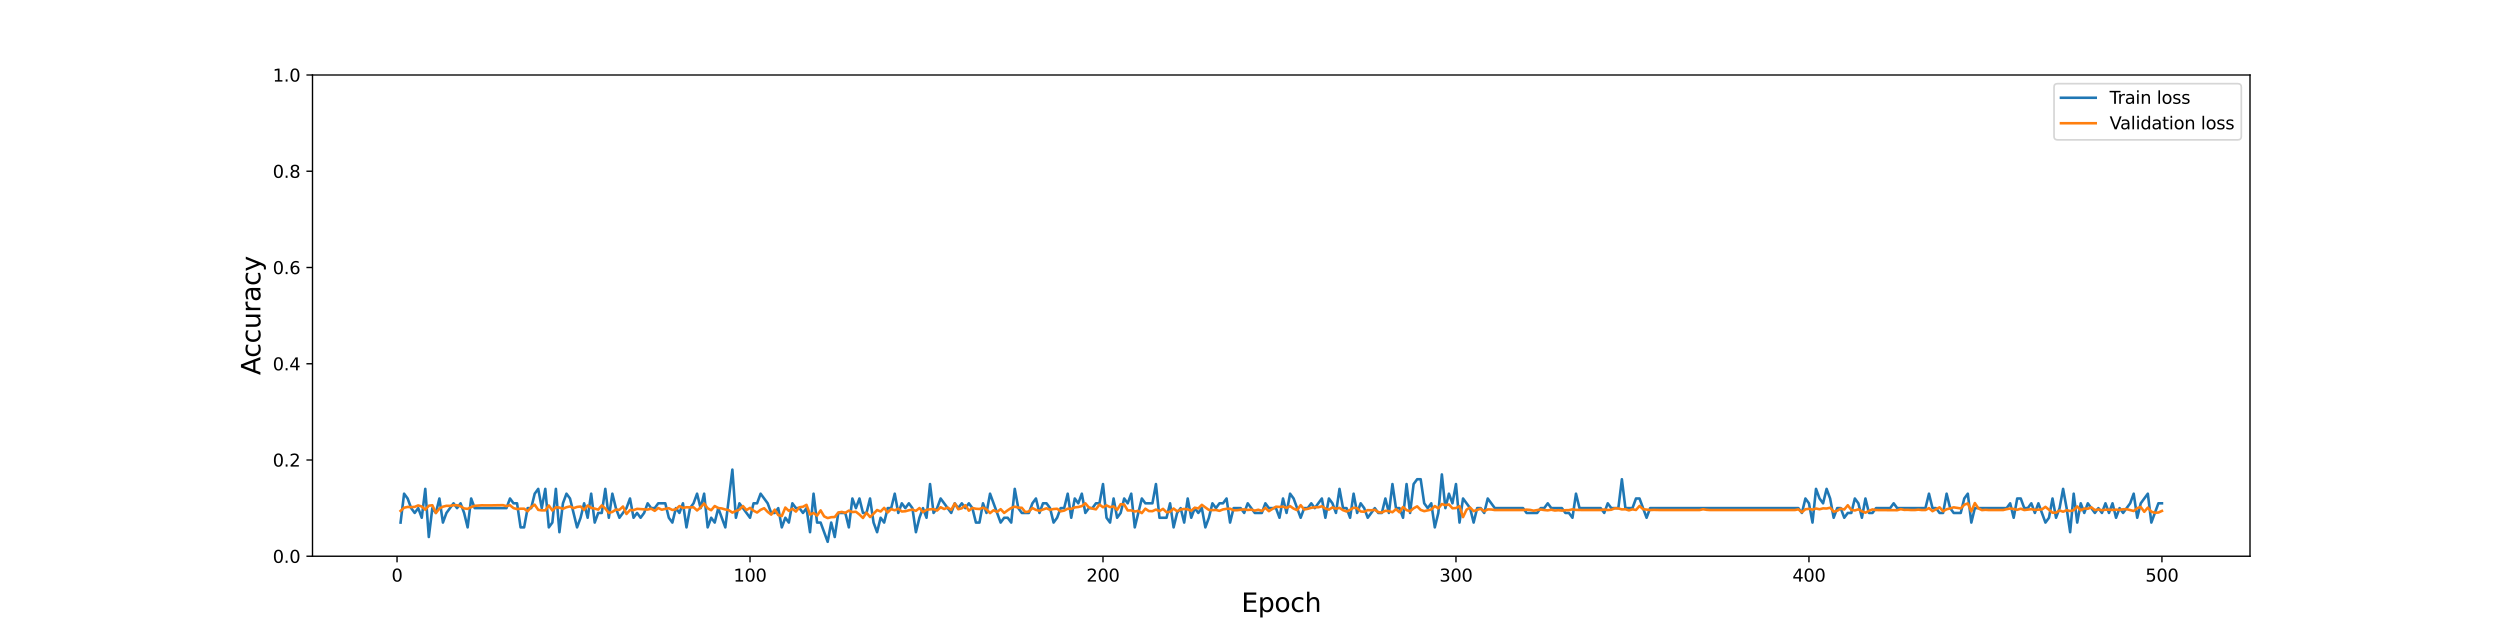 <?xml version="1.0" encoding="utf-8" standalone="no"?>
<!DOCTYPE svg PUBLIC "-//W3C//DTD SVG 1.1//EN"
  "http://www.w3.org/Graphics/SVG/1.1/DTD/svg11.dtd">
<svg height="360pt" version="1.1" viewBox="0 0 1440 360" width="1440pt" xmlns="http://www.w3.org/2000/svg" xmlns:xlink="http://www.w3.org/1999/xlink">
 <defs>
  <style type="text/css">*{stroke-linecap:butt;stroke-linejoin:round;}</style>
 </defs>
 <g id="figure_1">
  <g id="patch_1">
   <path d="M 0 360 
L 1440 360 
L 1440 0 
L 0 0 
z
" style="fill:#ffffff;"/>
  </g>
  <g id="axes_1">
   <g id="patch_2">
    <path d="M 180 320.4 
L 1296 320.4 
L 1296 43.2 
L 180 43.2 
z
" style="fill:#ffffff;"/>
   </g>
   <g id="matplotlib.axis_1">
    <g id="xtick_1">
     <g id="line2d_1">
      <defs>
       <path d="M 0 0 
L 0 3.5 
" id="mc1b38cd8a6" style="stroke:#000000;stroke-width:0.8;"/>
      </defs>
      <g>
       <use style="stroke:#000000;stroke-width:0.8;" x="228.694" xlink:href="#mc1b38cd8a6" y="320.4"/>
      </g>
     </g>
     <g id="text_1">
      <!-- 0 -->
      <g transform="translate(225.513 334.998)scale(0.1 -0.1)">
       <defs>
        <path d="M 2034 4250 
Q 1547 4250 1301 3770 
Q 1056 3291 1056 2328 
Q 1056 1369 1301 889 
Q 1547 409 2034 409 
Q 2525 409 2770 889 
Q 3016 1369 3016 2328 
Q 3016 3291 2770 3770 
Q 2525 4250 2034 4250 
z
M 2034 4750 
Q 2819 4750 3233 4129 
Q 3647 3509 3647 2328 
Q 3647 1150 3233 529 
Q 2819 -91 2034 -91 
Q 1250 -91 836 529 
Q 422 1150 422 2328 
Q 422 3509 836 4129 
Q 1250 4750 2034 4750 
z
" id="DejaVuSans-30" transform="scale(0.016)"/>
       </defs>
       <use xlink:href="#DejaVuSans-30"/>
      </g>
     </g>
    </g>
    <g id="xtick_2">
     <g id="line2d_2">
      <g>
       <use style="stroke:#000000;stroke-width:0.8;" x="432.01" xlink:href="#mc1b38cd8a6" y="320.4"/>
      </g>
     </g>
     <g id="text_2">
      <!-- 100 -->
      <g transform="translate(422.466 334.998)scale(0.1 -0.1)">
       <defs>
        <path d="M 794 531 
L 1825 531 
L 1825 4091 
L 703 3866 
L 703 4441 
L 1819 4666 
L 2450 4666 
L 2450 531 
L 3481 531 
L 3481 0 
L 794 0 
L 794 531 
z
" id="DejaVuSans-31" transform="scale(0.016)"/>
       </defs>
       <use xlink:href="#DejaVuSans-31"/>
       <use x="63.623" xlink:href="#DejaVuSans-30"/>
       <use x="127.246" xlink:href="#DejaVuSans-30"/>
      </g>
     </g>
    </g>
    <g id="xtick_3">
     <g id="line2d_3">
      <g>
       <use style="stroke:#000000;stroke-width:0.8;" x="635.326" xlink:href="#mc1b38cd8a6" y="320.4"/>
      </g>
     </g>
     <g id="text_3">
      <!-- 200 -->
      <g transform="translate(625.782 334.998)scale(0.1 -0.1)">
       <defs>
        <path d="M 1228 531 
L 3431 531 
L 3431 0 
L 469 0 
L 469 531 
Q 828 903 1448 1529 
Q 2069 2156 2228 2338 
Q 2531 2678 2651 2914 
Q 2772 3150 2772 3378 
Q 2772 3750 2511 3984 
Q 2250 4219 1831 4219 
Q 1534 4219 1204 4116 
Q 875 4013 500 3803 
L 500 4441 
Q 881 4594 1212 4672 
Q 1544 4750 1819 4750 
Q 2544 4750 2975 4387 
Q 3406 4025 3406 3419 
Q 3406 3131 3298 2873 
Q 3191 2616 2906 2266 
Q 2828 2175 2409 1742 
Q 1991 1309 1228 531 
z
" id="DejaVuSans-32" transform="scale(0.016)"/>
       </defs>
       <use xlink:href="#DejaVuSans-32"/>
       <use x="63.623" xlink:href="#DejaVuSans-30"/>
       <use x="127.246" xlink:href="#DejaVuSans-30"/>
      </g>
     </g>
    </g>
    <g id="xtick_4">
     <g id="line2d_4">
      <g>
       <use style="stroke:#000000;stroke-width:0.8;" x="838.641" xlink:href="#mc1b38cd8a6" y="320.4"/>
      </g>
     </g>
     <g id="text_4">
      <!-- 300 -->
      <g transform="translate(829.098 334.998)scale(0.1 -0.1)">
       <defs>
        <path d="M 2597 2516 
Q 3050 2419 3304 2112 
Q 3559 1806 3559 1356 
Q 3559 666 3084 287 
Q 2609 -91 1734 -91 
Q 1441 -91 1130 -33 
Q 819 25 488 141 
L 488 750 
Q 750 597 1062 519 
Q 1375 441 1716 441 
Q 2309 441 2620 675 
Q 2931 909 2931 1356 
Q 2931 1769 2642 2001 
Q 2353 2234 1838 2234 
L 1294 2234 
L 1294 2753 
L 1863 2753 
Q 2328 2753 2575 2939 
Q 2822 3125 2822 3475 
Q 2822 3834 2567 4026 
Q 2313 4219 1838 4219 
Q 1578 4219 1281 4162 
Q 984 4106 628 3988 
L 628 4550 
Q 988 4650 1302 4700 
Q 1616 4750 1894 4750 
Q 2613 4750 3031 4423 
Q 3450 4097 3450 3541 
Q 3450 3153 3228 2886 
Q 3006 2619 2597 2516 
z
" id="DejaVuSans-33" transform="scale(0.016)"/>
       </defs>
       <use xlink:href="#DejaVuSans-33"/>
       <use x="63.623" xlink:href="#DejaVuSans-30"/>
       <use x="127.246" xlink:href="#DejaVuSans-30"/>
      </g>
     </g>
    </g>
    <g id="xtick_5">
     <g id="line2d_5">
      <g>
       <use style="stroke:#000000;stroke-width:0.8;" x="1041.957" xlink:href="#mc1b38cd8a6" y="320.4"/>
      </g>
     </g>
     <g id="text_5">
      <!-- 400 -->
      <g transform="translate(1032.413 334.998)scale(0.1 -0.1)">
       <defs>
        <path d="M 2419 4116 
L 825 1625 
L 2419 1625 
L 2419 4116 
z
M 2253 4666 
L 3047 4666 
L 3047 1625 
L 3713 1625 
L 3713 1100 
L 3047 1100 
L 3047 0 
L 2419 0 
L 2419 1100 
L 313 1100 
L 313 1709 
L 2253 4666 
z
" id="DejaVuSans-34" transform="scale(0.016)"/>
       </defs>
       <use xlink:href="#DejaVuSans-34"/>
       <use x="63.623" xlink:href="#DejaVuSans-30"/>
       <use x="127.246" xlink:href="#DejaVuSans-30"/>
      </g>
     </g>
    </g>
    <g id="xtick_6">
     <g id="line2d_6">
      <g>
       <use style="stroke:#000000;stroke-width:0.8;" x="1245.273" xlink:href="#mc1b38cd8a6" y="320.4"/>
      </g>
     </g>
     <g id="text_6">
      <!-- 500 -->
      <g transform="translate(1235.729 334.998)scale(0.1 -0.1)">
       <defs>
        <path d="M 691 4666 
L 3169 4666 
L 3169 4134 
L 1269 4134 
L 1269 2991 
Q 1406 3038 1543 3061 
Q 1681 3084 1819 3084 
Q 2600 3084 3056 2656 
Q 3513 2228 3513 1497 
Q 3513 744 3044 326 
Q 2575 -91 1722 -91 
Q 1428 -91 1123 -41 
Q 819 9 494 109 
L 494 744 
Q 775 591 1075 516 
Q 1375 441 1709 441 
Q 2250 441 2565 725 
Q 2881 1009 2881 1497 
Q 2881 1984 2565 2268 
Q 2250 2553 1709 2553 
Q 1456 2553 1204 2497 
Q 953 2441 691 2322 
L 691 4666 
z
" id="DejaVuSans-35" transform="scale(0.016)"/>
       </defs>
       <use xlink:href="#DejaVuSans-35"/>
       <use x="63.623" xlink:href="#DejaVuSans-30"/>
       <use x="127.246" xlink:href="#DejaVuSans-30"/>
      </g>
     </g>
    </g>
    <g id="text_7">
     <!-- Epoch -->
     <g transform="translate(715.034 352.476)scale(0.15 -0.15)">
      <defs>
       <path d="M 628 4666 
L 3578 4666 
L 3578 4134 
L 1259 4134 
L 1259 2753 
L 3481 2753 
L 3481 2222 
L 1259 2222 
L 1259 531 
L 3634 531 
L 3634 0 
L 628 0 
L 628 4666 
z
" id="DejaVuSans-45" transform="scale(0.016)"/>
       <path d="M 1159 525 
L 1159 -1331 
L 581 -1331 
L 581 3500 
L 1159 3500 
L 1159 2969 
Q 1341 3281 1617 3432 
Q 1894 3584 2278 3584 
Q 2916 3584 3314 3078 
Q 3713 2572 3713 1747 
Q 3713 922 3314 415 
Q 2916 -91 2278 -91 
Q 1894 -91 1617 61 
Q 1341 213 1159 525 
z
M 3116 1747 
Q 3116 2381 2855 2742 
Q 2594 3103 2138 3103 
Q 1681 3103 1420 2742 
Q 1159 2381 1159 1747 
Q 1159 1113 1420 752 
Q 1681 391 2138 391 
Q 2594 391 2855 752 
Q 3116 1113 3116 1747 
z
" id="DejaVuSans-70" transform="scale(0.016)"/>
       <path d="M 1959 3097 
Q 1497 3097 1228 2736 
Q 959 2375 959 1747 
Q 959 1119 1226 758 
Q 1494 397 1959 397 
Q 2419 397 2687 759 
Q 2956 1122 2956 1747 
Q 2956 2369 2687 2733 
Q 2419 3097 1959 3097 
z
M 1959 3584 
Q 2709 3584 3137 3096 
Q 3566 2609 3566 1747 
Q 3566 888 3137 398 
Q 2709 -91 1959 -91 
Q 1206 -91 779 398 
Q 353 888 353 1747 
Q 353 2609 779 3096 
Q 1206 3584 1959 3584 
z
" id="DejaVuSans-6f" transform="scale(0.016)"/>
       <path d="M 3122 3366 
L 3122 2828 
Q 2878 2963 2633 3030 
Q 2388 3097 2138 3097 
Q 1578 3097 1268 2742 
Q 959 2388 959 1747 
Q 959 1106 1268 751 
Q 1578 397 2138 397 
Q 2388 397 2633 464 
Q 2878 531 3122 666 
L 3122 134 
Q 2881 22 2623 -34 
Q 2366 -91 2075 -91 
Q 1284 -91 818 406 
Q 353 903 353 1747 
Q 353 2603 823 3093 
Q 1294 3584 2113 3584 
Q 2378 3584 2631 3529 
Q 2884 3475 3122 3366 
z
" id="DejaVuSans-63" transform="scale(0.016)"/>
       <path d="M 3513 2113 
L 3513 0 
L 2938 0 
L 2938 2094 
Q 2938 2591 2744 2837 
Q 2550 3084 2163 3084 
Q 1697 3084 1428 2787 
Q 1159 2491 1159 1978 
L 1159 0 
L 581 0 
L 581 4863 
L 1159 4863 
L 1159 2956 
Q 1366 3272 1645 3428 
Q 1925 3584 2291 3584 
Q 2894 3584 3203 3211 
Q 3513 2838 3513 2113 
z
" id="DejaVuSans-68" transform="scale(0.016)"/>
      </defs>
      <use xlink:href="#DejaVuSans-45"/>
      <use x="63.184" xlink:href="#DejaVuSans-70"/>
      <use x="126.66" xlink:href="#DejaVuSans-6f"/>
      <use x="187.842" xlink:href="#DejaVuSans-63"/>
      <use x="242.822" xlink:href="#DejaVuSans-68"/>
     </g>
    </g>
   </g>
   <g id="matplotlib.axis_2">
    <g id="ytick_1">
     <g id="line2d_7">
      <defs>
       <path d="M 0 0 
L -3.5 0 
" id="m7f3e01645e" style="stroke:#000000;stroke-width:0.8;"/>
      </defs>
      <g>
       <use style="stroke:#000000;stroke-width:0.8;" x="180" xlink:href="#m7f3e01645e" y="320.4"/>
      </g>
     </g>
     <g id="text_8">
      <!-- 0.0 -->
      <g transform="translate(157.097 324.199)scale(0.1 -0.1)">
       <defs>
        <path d="M 684 794 
L 1344 794 
L 1344 0 
L 684 0 
L 684 794 
z
" id="DejaVuSans-2e" transform="scale(0.016)"/>
       </defs>
       <use xlink:href="#DejaVuSans-30"/>
       <use x="63.623" xlink:href="#DejaVuSans-2e"/>
       <use x="95.41" xlink:href="#DejaVuSans-30"/>
      </g>
     </g>
    </g>
    <g id="ytick_2">
     <g id="line2d_8">
      <g>
       <use style="stroke:#000000;stroke-width:0.8;" x="180" xlink:href="#m7f3e01645e" y="264.96"/>
      </g>
     </g>
     <g id="text_9">
      <!-- 0.2 -->
      <g transform="translate(157.097 268.759)scale(0.1 -0.1)">
       <use xlink:href="#DejaVuSans-30"/>
       <use x="63.623" xlink:href="#DejaVuSans-2e"/>
       <use x="95.41" xlink:href="#DejaVuSans-32"/>
      </g>
     </g>
    </g>
    <g id="ytick_3">
     <g id="line2d_9">
      <g>
       <use style="stroke:#000000;stroke-width:0.8;" x="180" xlink:href="#m7f3e01645e" y="209.52"/>
      </g>
     </g>
     <g id="text_10">
      <!-- 0.4 -->
      <g transform="translate(157.097 213.319)scale(0.1 -0.1)">
       <use xlink:href="#DejaVuSans-30"/>
       <use x="63.623" xlink:href="#DejaVuSans-2e"/>
       <use x="95.41" xlink:href="#DejaVuSans-34"/>
      </g>
     </g>
    </g>
    <g id="ytick_4">
     <g id="line2d_10">
      <g>
       <use style="stroke:#000000;stroke-width:0.8;" x="180" xlink:href="#m7f3e01645e" y="154.08"/>
      </g>
     </g>
     <g id="text_11">
      <!-- 0.6 -->
      <g transform="translate(157.097 157.879)scale(0.1 -0.1)">
       <defs>
        <path d="M 2113 2584 
Q 1688 2584 1439 2293 
Q 1191 2003 1191 1497 
Q 1191 994 1439 701 
Q 1688 409 2113 409 
Q 2538 409 2786 701 
Q 3034 994 3034 1497 
Q 3034 2003 2786 2293 
Q 2538 2584 2113 2584 
z
M 3366 4563 
L 3366 3988 
Q 3128 4100 2886 4159 
Q 2644 4219 2406 4219 
Q 1781 4219 1451 3797 
Q 1122 3375 1075 2522 
Q 1259 2794 1537 2939 
Q 1816 3084 2150 3084 
Q 2853 3084 3261 2657 
Q 3669 2231 3669 1497 
Q 3669 778 3244 343 
Q 2819 -91 2113 -91 
Q 1303 -91 875 529 
Q 447 1150 447 2328 
Q 447 3434 972 4092 
Q 1497 4750 2381 4750 
Q 2619 4750 2861 4703 
Q 3103 4656 3366 4563 
z
" id="DejaVuSans-36" transform="scale(0.016)"/>
       </defs>
       <use xlink:href="#DejaVuSans-30"/>
       <use x="63.623" xlink:href="#DejaVuSans-2e"/>
       <use x="95.41" xlink:href="#DejaVuSans-36"/>
      </g>
     </g>
    </g>
    <g id="ytick_5">
     <g id="line2d_11">
      <g>
       <use style="stroke:#000000;stroke-width:0.8;" x="180" xlink:href="#m7f3e01645e" y="98.64"/>
      </g>
     </g>
     <g id="text_12">
      <!-- 0.8 -->
      <g transform="translate(157.097 102.439)scale(0.1 -0.1)">
       <defs>
        <path d="M 2034 2216 
Q 1584 2216 1326 1975 
Q 1069 1734 1069 1313 
Q 1069 891 1326 650 
Q 1584 409 2034 409 
Q 2484 409 2743 651 
Q 3003 894 3003 1313 
Q 3003 1734 2745 1975 
Q 2488 2216 2034 2216 
z
M 1403 2484 
Q 997 2584 770 2862 
Q 544 3141 544 3541 
Q 544 4100 942 4425 
Q 1341 4750 2034 4750 
Q 2731 4750 3128 4425 
Q 3525 4100 3525 3541 
Q 3525 3141 3298 2862 
Q 3072 2584 2669 2484 
Q 3125 2378 3379 2068 
Q 3634 1759 3634 1313 
Q 3634 634 3220 271 
Q 2806 -91 2034 -91 
Q 1263 -91 848 271 
Q 434 634 434 1313 
Q 434 1759 690 2068 
Q 947 2378 1403 2484 
z
M 1172 3481 
Q 1172 3119 1398 2916 
Q 1625 2713 2034 2713 
Q 2441 2713 2670 2916 
Q 2900 3119 2900 3481 
Q 2900 3844 2670 4047 
Q 2441 4250 2034 4250 
Q 1625 4250 1398 4047 
Q 1172 3844 1172 3481 
z
" id="DejaVuSans-38" transform="scale(0.016)"/>
       </defs>
       <use xlink:href="#DejaVuSans-30"/>
       <use x="63.623" xlink:href="#DejaVuSans-2e"/>
       <use x="95.41" xlink:href="#DejaVuSans-38"/>
      </g>
     </g>
    </g>
    <g id="ytick_6">
     <g id="line2d_12">
      <g>
       <use style="stroke:#000000;stroke-width:0.8;" x="180" xlink:href="#m7f3e01645e" y="43.2"/>
      </g>
     </g>
     <g id="text_13">
      <!-- 1.0 -->
      <g transform="translate(157.097 46.999)scale(0.1 -0.1)">
       <use xlink:href="#DejaVuSans-31"/>
       <use x="63.623" xlink:href="#DejaVuSans-2e"/>
       <use x="95.41" xlink:href="#DejaVuSans-30"/>
      </g>
     </g>
    </g>
    <g id="text_14">
     <!-- Accuracy -->
     <g transform="translate(149.977 216.042)rotate(-90)scale(0.15 -0.15)">
      <defs>
       <path d="M 2188 4044 
L 1331 1722 
L 3047 1722 
L 2188 4044 
z
M 1831 4666 
L 2547 4666 
L 4325 0 
L 3669 0 
L 3244 1197 
L 1141 1197 
L 716 0 
L 50 0 
L 1831 4666 
z
" id="DejaVuSans-41" transform="scale(0.016)"/>
       <path d="M 544 1381 
L 544 3500 
L 1119 3500 
L 1119 1403 
Q 1119 906 1312 657 
Q 1506 409 1894 409 
Q 2359 409 2629 706 
Q 2900 1003 2900 1516 
L 2900 3500 
L 3475 3500 
L 3475 0 
L 2900 0 
L 2900 538 
Q 2691 219 2414 64 
Q 2138 -91 1772 -91 
Q 1169 -91 856 284 
Q 544 659 544 1381 
z
M 1991 3584 
L 1991 3584 
z
" id="DejaVuSans-75" transform="scale(0.016)"/>
       <path d="M 2631 2963 
Q 2534 3019 2420 3045 
Q 2306 3072 2169 3072 
Q 1681 3072 1420 2755 
Q 1159 2438 1159 1844 
L 1159 0 
L 581 0 
L 581 3500 
L 1159 3500 
L 1159 2956 
Q 1341 3275 1631 3429 
Q 1922 3584 2338 3584 
Q 2397 3584 2469 3576 
Q 2541 3569 2628 3553 
L 2631 2963 
z
" id="DejaVuSans-72" transform="scale(0.016)"/>
       <path d="M 2194 1759 
Q 1497 1759 1228 1600 
Q 959 1441 959 1056 
Q 959 750 1161 570 
Q 1363 391 1709 391 
Q 2188 391 2477 730 
Q 2766 1069 2766 1631 
L 2766 1759 
L 2194 1759 
z
M 3341 1997 
L 3341 0 
L 2766 0 
L 2766 531 
Q 2569 213 2275 61 
Q 1981 -91 1556 -91 
Q 1019 -91 701 211 
Q 384 513 384 1019 
Q 384 1609 779 1909 
Q 1175 2209 1959 2209 
L 2766 2209 
L 2766 2266 
Q 2766 2663 2505 2880 
Q 2244 3097 1772 3097 
Q 1472 3097 1187 3025 
Q 903 2953 641 2809 
L 641 3341 
Q 956 3463 1253 3523 
Q 1550 3584 1831 3584 
Q 2591 3584 2966 3190 
Q 3341 2797 3341 1997 
z
" id="DejaVuSans-61" transform="scale(0.016)"/>
       <path d="M 2059 -325 
Q 1816 -950 1584 -1140 
Q 1353 -1331 966 -1331 
L 506 -1331 
L 506 -850 
L 844 -850 
Q 1081 -850 1212 -737 
Q 1344 -625 1503 -206 
L 1606 56 
L 191 3500 
L 800 3500 
L 1894 763 
L 2988 3500 
L 3597 3500 
L 2059 -325 
z
" id="DejaVuSans-79" transform="scale(0.016)"/>
      </defs>
      <use xlink:href="#DejaVuSans-41"/>
      <use x="66.658" xlink:href="#DejaVuSans-63"/>
      <use x="121.639" xlink:href="#DejaVuSans-63"/>
      <use x="176.619" xlink:href="#DejaVuSans-75"/>
      <use x="239.998" xlink:href="#DejaVuSans-72"/>
      <use x="281.111" xlink:href="#DejaVuSans-61"/>
      <use x="342.391" xlink:href="#DejaVuSans-63"/>
      <use x="397.371" xlink:href="#DejaVuSans-79"/>
     </g>
    </g>
   </g>
   <g id="line2d_13">
    <path clip-path="url(#p0b86fa9895)" d="M 230.727 300.996 
L 232.76 284.364 
L 234.794 287.136 
L 236.827 292.68 
L 238.86 295.452 
L 240.893 292.68 
L 242.926 298.224 
L 244.959 281.592 
L 246.993 309.312 
L 249.026 292.68 
L 251.059 295.452 
L 253.092 287.136 
L 255.125 300.996 
L 257.158 295.452 
L 261.225 289.908 
L 263.258 292.68 
L 265.291 289.908 
L 267.324 295.452 
L 269.357 303.768 
L 271.39 287.136 
L 273.424 292.68 
L 291.722 292.68 
L 293.755 287.136 
L 295.788 289.908 
L 297.821 289.908 
L 299.855 303.768 
L 301.888 303.768 
L 303.921 292.68 
L 305.954 292.68 
L 307.987 284.364 
L 310.02 281.592 
L 312.054 292.68 
L 314.087 281.592 
L 316.12 303.768 
L 318.153 300.996 
L 320.186 281.592 
L 322.219 306.54 
L 324.253 289.908 
L 326.286 284.364 
L 328.319 287.136 
L 332.385 303.768 
L 334.418 298.224 
L 336.451 289.908 
L 338.485 298.224 
L 340.518 284.364 
L 342.551 300.996 
L 344.584 295.452 
L 346.617 295.452 
L 348.65 281.592 
L 350.684 298.224 
L 352.717 284.364 
L 354.75 292.68 
L 356.783 298.224 
L 360.849 292.68 
L 362.882 287.136 
L 364.916 298.224 
L 366.949 295.452 
L 368.982 298.224 
L 371.015 295.452 
L 373.048 289.908 
L 375.081 292.68 
L 377.115 292.68 
L 379.148 289.908 
L 383.214 289.908 
L 385.247 298.224 
L 387.28 300.996 
L 389.314 292.68 
L 391.347 295.452 
L 393.38 289.908 
L 395.413 303.768 
L 397.446 292.68 
L 399.479 289.908 
L 401.512 284.364 
L 403.546 292.68 
L 405.579 284.364 
L 407.612 303.768 
L 409.645 298.224 
L 411.678 300.996 
L 413.711 292.68 
L 417.778 303.768 
L 421.844 270.504 
L 423.877 298.224 
L 425.91 289.908 
L 432.01 298.224 
L 434.043 289.908 
L 436.076 289.908 
L 438.109 284.364 
L 442.176 289.908 
L 444.209 295.452 
L 446.242 295.452 
L 448.275 292.68 
L 450.308 303.768 
L 452.341 298.224 
L 454.375 300.996 
L 456.408 289.908 
L 458.441 292.68 
L 460.474 292.68 
L 462.507 295.452 
L 464.54 292.68 
L 466.574 306.54 
L 468.607 284.364 
L 470.64 300.996 
L 472.673 300.996 
L 476.739 312.084 
L 478.772 300.996 
L 480.806 309.312 
L 482.839 295.452 
L 486.905 295.452 
L 488.938 303.768 
L 490.971 287.136 
L 493.005 292.68 
L 495.038 287.136 
L 497.071 295.452 
L 499.104 295.452 
L 501.137 287.136 
L 503.17 300.996 
L 505.203 306.54 
L 507.237 298.224 
L 509.27 300.996 
L 511.303 292.68 
L 513.336 292.68 
L 515.369 284.364 
L 517.402 295.452 
L 519.436 289.908 
L 521.469 292.68 
L 523.502 289.908 
L 525.535 292.68 
L 527.568 306.54 
L 529.601 298.224 
L 531.635 292.68 
L 533.668 298.224 
L 535.701 278.82 
L 537.734 295.452 
L 539.767 292.68 
L 541.8 287.136 
L 547.9 295.452 
L 549.933 289.908 
L 551.966 292.68 
L 553.999 289.908 
L 556.032 292.68 
L 558.066 289.908 
L 560.099 292.68 
L 562.132 300.996 
L 564.165 300.996 
L 566.198 289.908 
L 568.231 295.452 
L 570.265 284.364 
L 576.364 300.996 
L 578.397 298.224 
L 580.43 298.224 
L 582.463 300.996 
L 584.497 281.592 
L 586.53 292.68 
L 588.563 295.452 
L 592.629 295.452 
L 594.662 289.908 
L 596.696 287.136 
L 598.729 295.452 
L 600.762 289.908 
L 602.795 289.908 
L 604.828 292.68 
L 606.861 300.996 
L 608.895 298.224 
L 610.928 292.68 
L 612.961 292.68 
L 614.994 284.364 
L 617.027 298.224 
L 619.06 287.136 
L 621.093 289.908 
L 623.127 284.364 
L 625.16 295.452 
L 627.193 292.68 
L 629.226 292.68 
L 631.259 289.908 
L 633.292 289.908 
L 635.326 278.82 
L 637.359 298.224 
L 639.392 300.996 
L 641.425 287.136 
L 643.458 298.224 
L 645.491 295.452 
L 647.525 287.136 
L 649.558 289.908 
L 651.591 284.364 
L 653.624 303.768 
L 657.69 287.136 
L 659.723 289.908 
L 663.79 289.908 
L 665.823 278.82 
L 667.856 298.224 
L 671.922 298.224 
L 673.956 289.908 
L 675.989 303.768 
L 678.022 295.452 
L 680.055 292.68 
L 682.088 300.996 
L 684.121 287.136 
L 686.154 298.224 
L 688.188 292.68 
L 690.221 295.452 
L 692.254 292.68 
L 694.287 303.768 
L 696.32 298.224 
L 698.353 289.908 
L 700.387 292.68 
L 702.42 289.908 
L 704.453 289.908 
L 706.486 287.136 
L 708.519 300.996 
L 710.552 292.68 
L 714.619 292.68 
L 716.652 295.452 
L 718.685 289.908 
L 722.751 295.452 
L 726.818 295.452 
L 728.851 289.908 
L 730.884 292.68 
L 734.95 292.68 
L 736.983 298.224 
L 739.017 287.136 
L 741.05 295.452 
L 743.083 284.364 
L 745.116 287.136 
L 749.182 298.224 
L 751.216 292.68 
L 753.249 292.68 
L 755.282 289.908 
L 757.315 292.68 
L 761.381 287.136 
L 763.414 298.224 
L 765.448 287.136 
L 767.481 289.908 
L 769.514 295.452 
L 771.547 281.592 
L 773.58 292.68 
L 775.613 292.68 
L 777.647 298.224 
L 779.68 284.364 
L 781.713 295.452 
L 783.746 289.908 
L 785.779 292.68 
L 787.812 298.224 
L 791.879 292.68 
L 793.912 295.452 
L 795.945 295.452 
L 797.978 287.136 
L 800.011 295.452 
L 802.044 278.82 
L 804.078 292.68 
L 806.111 292.68 
L 808.144 298.224 
L 810.177 278.82 
L 812.21 295.452 
L 814.243 278.82 
L 816.277 276.048 
L 818.31 276.048 
L 820.343 289.908 
L 822.376 292.68 
L 824.409 289.908 
L 826.442 303.768 
L 828.475 295.452 
L 830.509 273.276 
L 832.542 292.68 
L 834.575 284.364 
L 836.608 289.908 
L 838.641 278.82 
L 840.674 300.996 
L 842.708 287.136 
L 846.774 292.68 
L 848.807 300.996 
L 850.84 292.68 
L 852.873 292.68 
L 854.907 295.452 
L 856.94 287.136 
L 861.006 292.68 
L 877.271 292.68 
L 879.304 295.452 
L 885.404 295.452 
L 887.437 292.68 
L 889.47 292.68 
L 891.503 289.908 
L 893.537 292.68 
L 899.636 292.68 
L 901.669 295.452 
L 903.702 295.452 
L 905.735 298.224 
L 907.769 284.364 
L 909.802 292.68 
L 922.001 292.68 
L 924.034 295.452 
L 926.067 289.908 
L 928.1 292.68 
L 932.167 292.68 
L 934.2 276.048 
L 936.233 292.68 
L 940.299 292.68 
L 942.332 287.136 
L 944.365 287.136 
L 948.432 298.224 
L 950.465 292.68 
L 1035.858 292.68 
L 1037.891 295.452 
L 1039.924 287.136 
L 1041.957 289.908 
L 1043.99 300.996 
L 1046.023 281.592 
L 1048.056 287.136 
L 1050.09 289.908 
L 1052.123 281.592 
L 1054.156 287.136 
L 1056.189 298.224 
L 1058.222 292.68 
L 1060.255 292.68 
L 1062.289 298.224 
L 1064.322 295.452 
L 1066.355 295.452 
L 1068.388 287.136 
L 1070.421 289.908 
L 1072.454 298.224 
L 1074.488 287.136 
L 1076.521 295.452 
L 1078.554 295.452 
L 1080.587 292.68 
L 1088.72 292.68 
L 1090.753 289.908 
L 1092.786 292.68 
L 1109.051 292.68 
L 1111.084 284.364 
L 1113.118 292.68 
L 1115.151 292.68 
L 1117.184 295.452 
L 1119.217 295.452 
L 1121.25 284.364 
L 1123.283 292.68 
L 1125.316 295.452 
L 1129.383 295.452 
L 1131.416 287.136 
L 1133.449 284.364 
L 1135.482 300.996 
L 1137.515 292.68 
L 1155.814 292.68 
L 1157.847 289.908 
L 1159.88 298.224 
L 1161.913 287.136 
L 1163.946 287.136 
L 1165.98 292.68 
L 1168.013 292.68 
L 1170.046 289.908 
L 1172.079 295.452 
L 1174.112 289.908 
L 1178.179 300.996 
L 1180.212 298.224 
L 1182.245 287.136 
L 1184.278 298.224 
L 1186.311 292.68 
L 1188.344 281.592 
L 1190.377 292.68 
L 1192.411 306.54 
L 1194.444 284.364 
L 1196.477 300.996 
L 1198.51 289.908 
L 1200.543 295.452 
L 1202.576 289.908 
L 1206.643 295.452 
L 1208.676 292.68 
L 1210.709 295.452 
L 1212.742 289.908 
L 1214.775 295.452 
L 1216.809 289.908 
L 1218.842 298.224 
L 1220.875 292.68 
L 1222.908 295.452 
L 1226.974 289.908 
L 1229.007 284.364 
L 1231.041 298.224 
L 1233.074 289.908 
L 1237.14 284.364 
L 1239.173 300.996 
L 1243.24 289.908 
L 1245.273 289.908 
L 1245.273 289.908 
" style="fill:none;stroke:#1f77b4;stroke-linecap:square;stroke-width:1.5;"/>
   </g>
   <g id="line2d_14">
    <path clip-path="url(#p0b86fa9895)" d="M 230.727 294.297 
L 232.76 292.449 
L 234.794 291.987 
L 236.827 292.126 
L 238.86 291.941 
L 240.893 291.109 
L 242.926 291.756 
L 244.959 293.604 
L 246.993 291.294 
L 249.026 291.017 
L 251.059 295.498 
L 253.092 292.957 
L 255.125 291.848 
L 257.158 291.34 
L 259.191 291.386 
L 261.225 291.017 
L 263.258 291.017 
L 265.291 291.617 
L 267.324 292.865 
L 269.357 293.096 
L 271.39 292.079 
L 273.424 291.34 
L 277.49 291.063 
L 281.556 291.109 
L 289.689 290.971 
L 291.722 291.525 
L 293.755 291.017 
L 295.788 292.68 
L 297.821 293.234 
L 299.855 293.003 
L 301.888 293.003 
L 303.921 294.482 
L 305.954 292.126 
L 307.987 290.693 
L 310.02 293.696 
L 312.054 293.974 
L 314.087 293.974 
L 316.12 291.155 
L 318.153 294.066 
L 320.186 292.218 
L 322.219 292.357 
L 324.253 293.096 
L 326.286 292.172 
L 328.319 291.71 
L 330.352 292.726 
L 332.385 291.987 
L 334.418 291.756 
L 336.451 293.696 
L 338.485 291.155 
L 340.518 292.541 
L 342.551 292.957 
L 344.584 293.558 
L 346.617 291.109 
L 348.65 292.911 
L 350.684 295.452 
L 352.717 294.851 
L 354.75 293.558 
L 356.783 293.65 
L 358.816 291.756 
L 360.849 296.053 
L 362.882 293.789 
L 364.916 293.835 
L 366.949 293.096 
L 373.048 293.512 
L 375.081 293.003 
L 377.115 294.251 
L 379.148 292.634 
L 381.181 293.604 
L 383.214 293.096 
L 385.247 292.726 
L 387.28 293.743 
L 389.314 293.327 
L 391.347 291.479 
L 393.38 292.588 
L 395.413 292.172 
L 397.446 292.264 
L 399.479 292.172 
L 401.512 294.02 
L 403.546 292.264 
L 405.579 290 
L 407.612 292.772 
L 409.645 293.881 
L 411.678 291.479 
L 413.711 292.634 
L 415.745 292.865 
L 417.778 293.465 
L 419.811 293.881 
L 421.844 295.267 
L 423.877 294.297 
L 425.91 293.558 
L 427.944 291.479 
L 429.977 293.789 
L 432.01 292.541 
L 434.043 294.158 
L 436.076 295.221 
L 438.109 293.65 
L 440.142 292.726 
L 442.176 294.851 
L 444.209 296.422 
L 446.242 293.558 
L 448.275 296.699 
L 450.308 297.254 
L 452.341 292.357 
L 454.375 294.251 
L 456.408 293.05 
L 458.441 294.667 
L 460.474 292.172 
L 462.507 291.895 
L 464.54 290.786 
L 466.574 296.376 
L 468.607 295.498 
L 470.64 296.977 
L 472.673 293.974 
L 474.706 297.439 
L 476.739 298.409 
L 478.772 297.901 
L 480.806 297.808 
L 482.839 295.221 
L 484.872 294.851 
L 486.905 295.406 
L 488.938 294.112 
L 490.971 294.944 
L 493.005 294.759 
L 495.038 296.376 
L 497.071 298.363 
L 499.104 295.313 
L 501.137 297.808 
L 503.17 295.914 
L 505.203 293.789 
L 507.237 294.62 
L 509.27 292.541 
L 511.303 295.175 
L 513.336 293.234 
L 515.369 293.927 
L 517.402 293.003 
L 519.436 294.62 
L 521.469 294.482 
L 523.502 293.927 
L 525.535 293.512 
L 527.568 294.251 
L 529.601 292.634 
L 531.635 294.944 
L 533.668 293.65 
L 535.701 293.373 
L 537.734 293.281 
L 539.767 294.066 
L 541.8 292.172 
L 543.833 293.188 
L 545.867 292.357 
L 547.9 293.696 
L 549.933 290.047 
L 551.966 293.327 
L 553.999 292.772 
L 556.032 291.017 
L 558.066 294.158 
L 560.099 292.588 
L 562.132 293.05 
L 564.165 293.188 
L 566.198 292.403 
L 568.231 293.419 
L 570.265 295.544 
L 572.298 293.881 
L 574.331 294.851 
L 576.364 293.281 
L 578.397 295.452 
L 580.43 293.927 
L 582.463 292.588 
L 584.497 291.848 
L 586.53 292.403 
L 588.563 292.495 
L 590.596 294.944 
L 592.629 294.62 
L 594.662 292.634 
L 596.696 293.696 
L 598.729 294.205 
L 602.795 292.772 
L 604.828 293.696 
L 606.861 293.188 
L 608.895 293.05 
L 610.928 294.528 
L 612.961 294.112 
L 614.994 293.003 
L 617.027 293.142 
L 619.06 292.264 
L 621.093 292.033 
L 623.127 291.525 
L 625.16 289.908 
L 627.193 292.264 
L 629.226 292.957 
L 631.259 293.373 
L 633.292 290.647 
L 635.326 292.172 
L 637.359 291.109 
L 639.392 292.079 
L 641.425 291.71 
L 643.458 293.696 
L 645.491 290.416 
L 647.525 290.601 
L 649.558 294.02 
L 651.591 293.974 
L 653.624 294.62 
L 655.657 294.251 
L 657.69 295.544 
L 659.723 293.003 
L 661.757 294.389 
L 663.79 294.436 
L 665.823 293.512 
L 667.856 294.389 
L 669.889 293.096 
L 671.922 295.036 
L 673.956 294.805 
L 675.989 292.911 
L 678.022 294.482 
L 680.055 293.512 
L 682.088 293.142 
L 684.121 293.419 
L 686.154 294.158 
L 688.188 292.449 
L 690.221 292.865 
L 692.254 290.786 
L 696.32 293.743 
L 698.353 293.835 
L 700.387 293.743 
L 702.42 294.251 
L 704.453 293.419 
L 706.486 293.096 
L 708.519 293.003 
L 710.552 293.927 
L 712.586 293.881 
L 716.652 293.373 
L 718.685 293.743 
L 720.718 293.558 
L 722.751 294.112 
L 724.784 293.604 
L 726.818 294.297 
L 728.851 292.541 
L 730.884 294.436 
L 734.95 291.848 
L 736.983 291.987 
L 739.017 291.802 
L 741.05 292.588 
L 743.083 291.525 
L 745.116 292.957 
L 747.149 293.835 
L 749.182 290.971 
L 751.216 293.465 
L 753.249 293.096 
L 755.282 292.495 
L 757.315 292.172 
L 759.348 292.172 
L 761.381 291.617 
L 763.414 292.911 
L 765.448 293.558 
L 767.481 292.264 
L 769.514 293.05 
L 771.547 292.541 
L 773.58 293.881 
L 775.613 294.62 
L 777.647 293.65 
L 779.68 292.449 
L 781.713 292.726 
L 783.746 294.62 
L 785.779 294.759 
L 787.812 293.835 
L 789.846 293.927 
L 791.879 293.65 
L 793.912 294.99 
L 795.945 295.221 
L 797.978 294.205 
L 800.011 294.389 
L 802.044 295.036 
L 804.078 293.281 
L 806.111 295.082 
L 808.144 292.033 
L 810.177 293.835 
L 812.21 294.482 
L 814.243 292.772 
L 816.277 291.664 
L 818.31 293.696 
L 820.343 294.436 
L 824.409 293.512 
L 826.442 291.479 
L 828.475 292.819 
L 830.509 290.324 
L 832.542 290.971 
L 834.575 290.555 
L 836.608 292.772 
L 838.641 292.634 
L 840.674 291.571 
L 842.708 297.854 
L 844.741 293.558 
L 846.774 292.357 
L 848.807 294.389 
L 852.873 293.05 
L 854.907 294.482 
L 856.94 293.419 
L 858.973 293.465 
L 861.006 293.789 
L 877.271 293.789 
L 879.304 293.558 
L 881.338 293.696 
L 883.371 294.158 
L 887.437 293.465 
L 889.47 293.789 
L 891.503 293.974 
L 893.537 293.604 
L 895.57 294.066 
L 897.603 293.881 
L 899.636 294.112 
L 901.669 293.881 
L 903.702 293.835 
L 905.735 293.373 
L 907.769 293.696 
L 911.835 293.789 
L 922.001 293.789 
L 924.034 293.465 
L 926.067 293.789 
L 928.1 293.604 
L 930.133 292.772 
L 932.167 292.865 
L 934.2 293.419 
L 936.233 293.327 
L 938.266 293.974 
L 940.299 293.373 
L 942.332 293.743 
L 944.365 291.433 
L 946.399 293.281 
L 950.465 293.789 
L 952.498 293.696 
L 956.564 293.789 
L 978.929 293.789 
L 980.962 293.327 
L 982.995 293.65 
L 985.029 293.789 
L 1033.824 293.789 
L 1035.858 293.373 
L 1037.891 295.036 
L 1039.924 293.327 
L 1041.957 293.096 
L 1043.99 293.558 
L 1046.023 292.911 
L 1048.056 293.327 
L 1050.09 292.819 
L 1052.123 292.911 
L 1054.156 292.449 
L 1056.189 294.713 
L 1058.222 294.205 
L 1060.255 292.957 
L 1062.289 293.465 
L 1064.322 291.017 
L 1066.355 293.743 
L 1068.388 294.02 
L 1070.421 293.373 
L 1072.454 294.482 
L 1074.488 295.313 
L 1076.521 294.205 
L 1078.554 293.419 
L 1080.587 293.789 
L 1092.786 293.881 
L 1094.819 293.281 
L 1096.852 293.696 
L 1098.885 293.65 
L 1100.919 293.789 
L 1102.952 293.789 
L 1104.985 293.558 
L 1107.018 293.789 
L 1109.051 293.789 
L 1111.084 292.68 
L 1113.118 294.436 
L 1117.184 292.218 
L 1119.217 294.482 
L 1121.25 293.327 
L 1123.283 292.865 
L 1125.316 292.218 
L 1129.383 292.865 
L 1131.416 290.74 
L 1133.449 289.954 
L 1135.482 294.528 
L 1137.515 289.769 
L 1139.549 292.819 
L 1141.582 293.835 
L 1143.615 293.65 
L 1145.648 293.789 
L 1153.781 293.789 
L 1155.814 293.281 
L 1157.847 292.911 
L 1159.88 293.188 
L 1161.913 293.65 
L 1163.946 293.003 
L 1165.98 293.789 
L 1170.046 293.281 
L 1172.079 293.696 
L 1176.145 293.419 
L 1178.179 291.941 
L 1182.245 295.313 
L 1184.278 295.267 
L 1186.311 294.02 
L 1188.344 294.759 
L 1190.377 293.881 
L 1192.411 294.343 
L 1194.444 293.881 
L 1196.477 291.71 
L 1198.51 293.974 
L 1200.543 292.911 
L 1202.576 293.05 
L 1204.61 292.218 
L 1206.643 293.789 
L 1208.676 293.465 
L 1210.709 293.881 
L 1212.742 293.604 
L 1214.775 293.604 
L 1216.809 293.743 
L 1218.842 293.558 
L 1220.875 293.743 
L 1222.908 293.327 
L 1224.941 293.281 
L 1229.007 294.343 
L 1231.041 292.726 
L 1233.074 292.033 
L 1235.107 294.805 
L 1237.14 292.403 
L 1239.173 294.713 
L 1241.206 295.36 
L 1243.24 295.221 
L 1245.273 294.297 
L 1245.273 294.297 
" style="fill:none;stroke:#ff7f0e;stroke-linecap:square;stroke-width:1.5;"/>
   </g>
   <g id="patch_3">
    <path d="M 180 320.4 
L 180 43.2 
" style="fill:none;stroke:#000000;stroke-linecap:square;stroke-linejoin:miter;stroke-width:0.8;"/>
   </g>
   <g id="patch_4">
    <path d="M 1296 320.4 
L 1296 43.2 
" style="fill:none;stroke:#000000;stroke-linecap:square;stroke-linejoin:miter;stroke-width:0.8;"/>
   </g>
   <g id="patch_5">
    <path d="M 180 320.4 
L 1296 320.4 
" style="fill:none;stroke:#000000;stroke-linecap:square;stroke-linejoin:miter;stroke-width:0.8;"/>
   </g>
   <g id="patch_6">
    <path d="M 180 43.2 
L 1296 43.2 
" style="fill:none;stroke:#000000;stroke-linecap:square;stroke-linejoin:miter;stroke-width:0.8;"/>
   </g>
   <g id="legend_1">
    <g id="patch_7">
     <path d="M 1185.125 80.556 
L 1289 80.556 
Q 1291 80.556 1291 78.556 
L 1291 50.2 
Q 1291 48.2 1289 48.2 
L 1185.125 48.2 
Q 1183.125 48.2 1183.125 50.2 
L 1183.125 78.556 
Q 1183.125 80.556 1185.125 80.556 
z
" style="fill:#ffffff;opacity:0.8;stroke:#cccccc;stroke-linejoin:miter;"/>
    </g>
    <g id="line2d_15">
     <path d="M 1187.125 56.298 
L 1207.125 56.298 
" style="fill:none;stroke:#1f77b4;stroke-linecap:square;stroke-width:1.5;"/>
    </g>
    <g id="line2d_16"/>
    <g id="text_15">
     <!-- Train loss -->
     <g transform="translate(1215.125 59.798)scale(0.1 -0.1)">
      <defs>
       <path d="M -19 4666 
L 3928 4666 
L 3928 4134 
L 2272 4134 
L 2272 0 
L 1638 0 
L 1638 4134 
L -19 4134 
L -19 4666 
z
" id="DejaVuSans-54" transform="scale(0.016)"/>
       <path d="M 603 3500 
L 1178 3500 
L 1178 0 
L 603 0 
L 603 3500 
z
M 603 4863 
L 1178 4863 
L 1178 4134 
L 603 4134 
L 603 4863 
z
" id="DejaVuSans-69" transform="scale(0.016)"/>
       <path d="M 3513 2113 
L 3513 0 
L 2938 0 
L 2938 2094 
Q 2938 2591 2744 2837 
Q 2550 3084 2163 3084 
Q 1697 3084 1428 2787 
Q 1159 2491 1159 1978 
L 1159 0 
L 581 0 
L 581 3500 
L 1159 3500 
L 1159 2956 
Q 1366 3272 1645 3428 
Q 1925 3584 2291 3584 
Q 2894 3584 3203 3211 
Q 3513 2838 3513 2113 
z
" id="DejaVuSans-6e" transform="scale(0.016)"/>
       <path id="DejaVuSans-20" transform="scale(0.016)"/>
       <path d="M 603 4863 
L 1178 4863 
L 1178 0 
L 603 0 
L 603 4863 
z
" id="DejaVuSans-6c" transform="scale(0.016)"/>
       <path d="M 2834 3397 
L 2834 2853 
Q 2591 2978 2328 3040 
Q 2066 3103 1784 3103 
Q 1356 3103 1142 2972 
Q 928 2841 928 2578 
Q 928 2378 1081 2264 
Q 1234 2150 1697 2047 
L 1894 2003 
Q 2506 1872 2764 1633 
Q 3022 1394 3022 966 
Q 3022 478 2636 193 
Q 2250 -91 1575 -91 
Q 1294 -91 989 -36 
Q 684 19 347 128 
L 347 722 
Q 666 556 975 473 
Q 1284 391 1588 391 
Q 1994 391 2212 530 
Q 2431 669 2431 922 
Q 2431 1156 2273 1281 
Q 2116 1406 1581 1522 
L 1381 1569 
Q 847 1681 609 1914 
Q 372 2147 372 2553 
Q 372 3047 722 3315 
Q 1072 3584 1716 3584 
Q 2034 3584 2315 3537 
Q 2597 3491 2834 3397 
z
" id="DejaVuSans-73" transform="scale(0.016)"/>
      </defs>
      <use xlink:href="#DejaVuSans-54"/>
      <use x="46.334" xlink:href="#DejaVuSans-72"/>
      <use x="87.447" xlink:href="#DejaVuSans-61"/>
      <use x="148.727" xlink:href="#DejaVuSans-69"/>
      <use x="176.51" xlink:href="#DejaVuSans-6e"/>
      <use x="239.889" xlink:href="#DejaVuSans-20"/>
      <use x="271.676" xlink:href="#DejaVuSans-6c"/>
      <use x="299.459" xlink:href="#DejaVuSans-6f"/>
      <use x="360.641" xlink:href="#DejaVuSans-73"/>
      <use x="412.74" xlink:href="#DejaVuSans-73"/>
     </g>
    </g>
    <g id="line2d_17">
     <path d="M 1187.125 70.977 
L 1207.125 70.977 
" style="fill:none;stroke:#ff7f0e;stroke-linecap:square;stroke-width:1.5;"/>
    </g>
    <g id="line2d_18"/>
    <g id="text_16">
     <!-- Validation loss -->
     <g transform="translate(1215.125 74.477)scale(0.1 -0.1)">
      <defs>
       <path d="M 1831 0 
L 50 4666 
L 709 4666 
L 2188 738 
L 3669 4666 
L 4325 4666 
L 2547 0 
L 1831 0 
z
" id="DejaVuSans-56" transform="scale(0.016)"/>
       <path d="M 2906 2969 
L 2906 4863 
L 3481 4863 
L 3481 0 
L 2906 0 
L 2906 525 
Q 2725 213 2448 61 
Q 2172 -91 1784 -91 
Q 1150 -91 751 415 
Q 353 922 353 1747 
Q 353 2572 751 3078 
Q 1150 3584 1784 3584 
Q 2172 3584 2448 3432 
Q 2725 3281 2906 2969 
z
M 947 1747 
Q 947 1113 1208 752 
Q 1469 391 1925 391 
Q 2381 391 2643 752 
Q 2906 1113 2906 1747 
Q 2906 2381 2643 2742 
Q 2381 3103 1925 3103 
Q 1469 3103 1208 2742 
Q 947 2381 947 1747 
z
" id="DejaVuSans-64" transform="scale(0.016)"/>
       <path d="M 1172 4494 
L 1172 3500 
L 2356 3500 
L 2356 3053 
L 1172 3053 
L 1172 1153 
Q 1172 725 1289 603 
Q 1406 481 1766 481 
L 2356 481 
L 2356 0 
L 1766 0 
Q 1100 0 847 248 
Q 594 497 594 1153 
L 594 3053 
L 172 3053 
L 172 3500 
L 594 3500 
L 594 4494 
L 1172 4494 
z
" id="DejaVuSans-74" transform="scale(0.016)"/>
      </defs>
      <use xlink:href="#DejaVuSans-56"/>
      <use x="60.658" xlink:href="#DejaVuSans-61"/>
      <use x="121.938" xlink:href="#DejaVuSans-6c"/>
      <use x="149.721" xlink:href="#DejaVuSans-69"/>
      <use x="177.504" xlink:href="#DejaVuSans-64"/>
      <use x="240.98" xlink:href="#DejaVuSans-61"/>
      <use x="302.26" xlink:href="#DejaVuSans-74"/>
      <use x="341.469" xlink:href="#DejaVuSans-69"/>
      <use x="369.252" xlink:href="#DejaVuSans-6f"/>
      <use x="430.434" xlink:href="#DejaVuSans-6e"/>
      <use x="493.812" xlink:href="#DejaVuSans-20"/>
      <use x="525.6" xlink:href="#DejaVuSans-6c"/>
      <use x="553.383" xlink:href="#DejaVuSans-6f"/>
      <use x="614.564" xlink:href="#DejaVuSans-73"/>
      <use x="666.664" xlink:href="#DejaVuSans-73"/>
     </g>
    </g>
   </g>
  </g>
 </g>
 <defs>
  <clipPath id="p0b86fa9895">
   <rect height="277.2" width="1116" x="180" y="43.2"/>
  </clipPath>
 </defs>
</svg>
